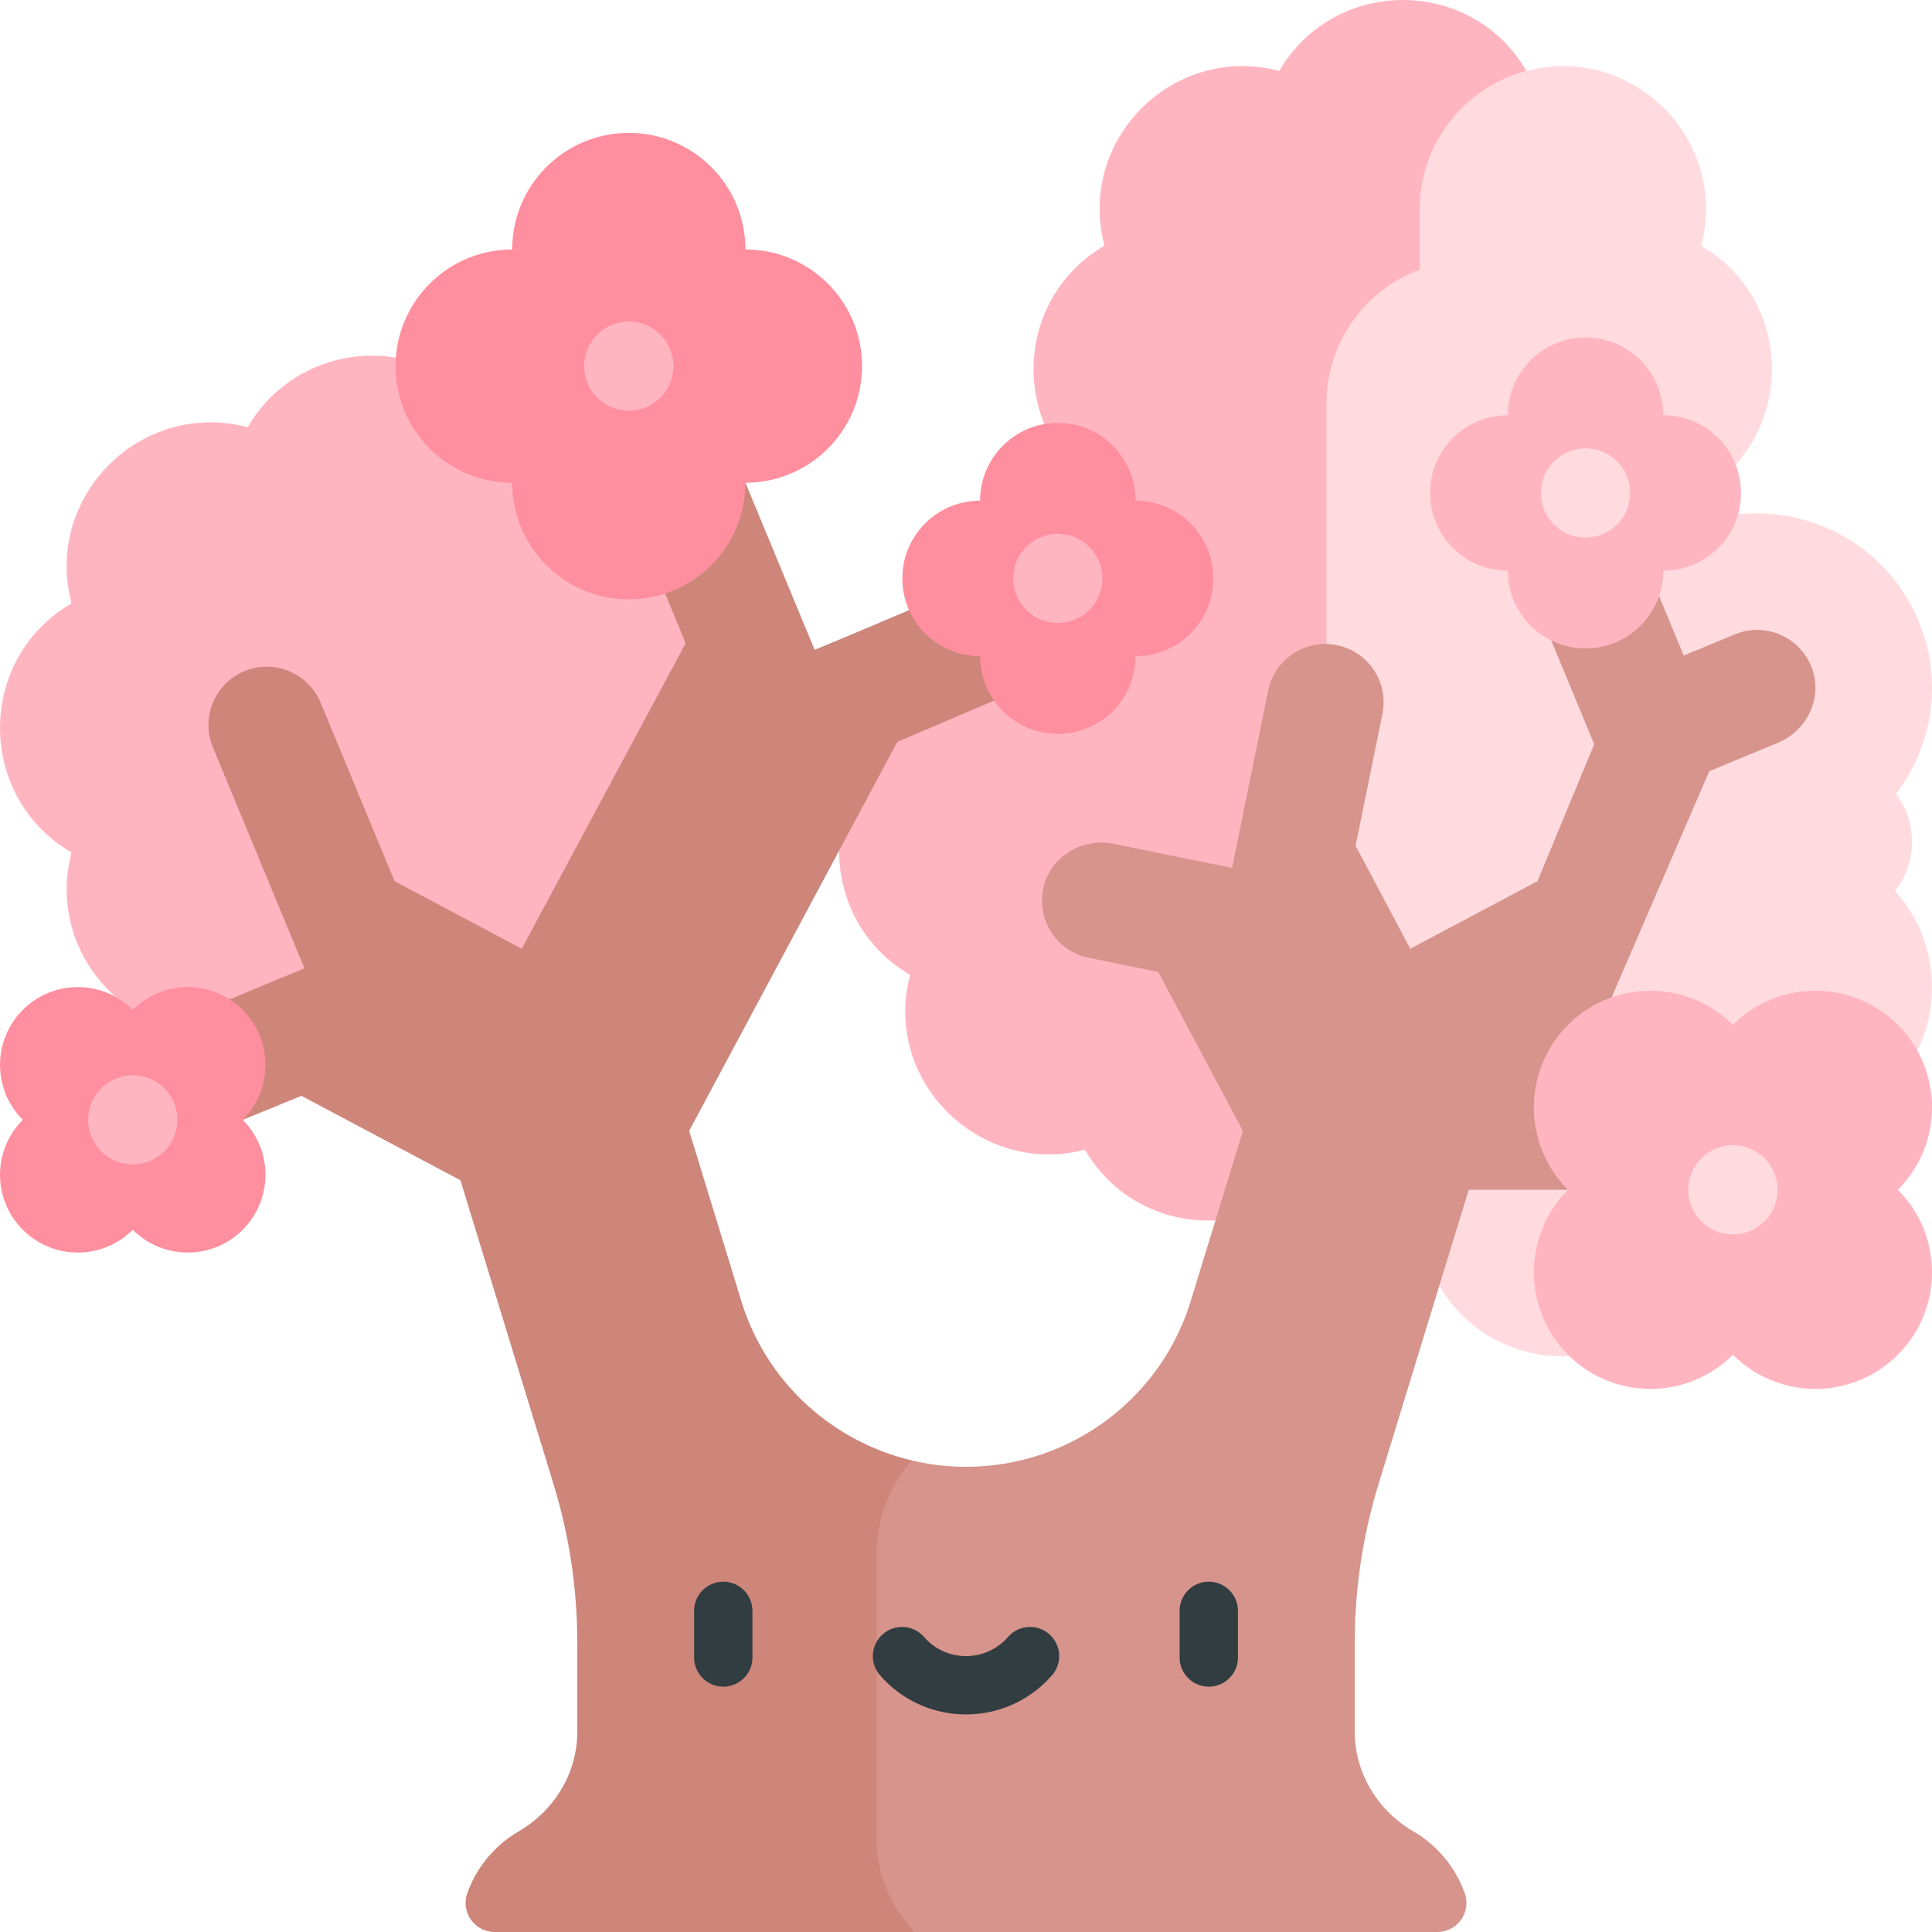 <svg class="icon" viewBox="0 0 1024 1024" xmlns="http://www.w3.org/2000/svg" width="200" height="200"><path d="M1013.414 446.14c0-9.52-3.162-18.283-8.44-25.375 18.458-24.269 24.55-56.856 13.569-87.36-18.12-50.307-74.412-74.298-122.732-54.28v-14.418l5.858-3.467c50.048-29.628 50.025-101.823 0-131.002 14.828-56.34-36.716-107.357-92.634-92.635H682.47v593.104l20.603 41.207c17.266 11 38.531 14.977 59.707 9.401 29.352 50.325 101.868 49.954 131.002 0 56.26 14.812 107.37-36.639 92.633-92.631 43.218-25.209 49.064-82.375 18.016-116.443 5.61-7.213 8.983-16.254 8.983-26.1z" fill="#FFDBE0"/><path d="M809.035 37.603c-29.35-50.322-101.866-49.952-131.001.002-55.904-14.72-107.464 36.283-92.632 92.631-50.256 29.313-50.013 101.831 0 131.002a76.501 76.501 0 0 0-2.542 20.807 77.449 77.449 0 0 0-7.842 11.044c-55.904-14.72-107.464 36.283-92.631 92.631-50.257 29.313-50.014 101.831 0 131.002-14.895 56.594 37.51 107.145 92.633 92.631 21.366 36.634 65.59 46.373 99.317 29.71 6.204 13.515 16.308 24.929 28.74 32.851V213.96c0-32.6 20.58-60.375 49.449-71.089v-31.929c-.004-35.203 23.987-64.798 56.51-73.338zM356.678 319.805c14.946-56.785-37.004-108.201-93.363-93.363-29.58-50.72-102.672-50.348-132.036 0-56.344-14.834-108.313 36.57-93.363 93.363-50.652 29.544-50.408 102.635 0 132.036-9.024 34.287 6.451 66.443 32.447 83.414 17.06 11.136 38.586 15.83 60.916 9.951 29.583 50.722 102.672 50.347 132.036 0 56.705 14.93 108.218-36.927 93.363-93.363 50.637-29.535 50.421-102.628 0-132.038z" fill="#FFB5C0"/><path d="M960.434 354.351c-6.02-16.717-24.69-24.841-40.918-18.12l-27.117 11.233-13.975-33.743c-6.72-16.227-25.67-23.686-41.747-16.122-15.06 7.083-21.395 25.208-15.026 40.583l23.313 56.28-30.088 72.638c-.288.149-.579.278-.865.43l-66.529 35.326-28.987-54.598 14.214-69.873c3.404-16.725-7.396-33.044-24.122-36.445-16.726-3.404-33.044 7.397-36.446 24.122l-19.116 93.961-62.795-12.776c-16.314-3.32-32.917 6.358-36.994 22.499-4.35 17.222 6.587 34.391 23.793 37.892l36.878 7.504 44.85 84.225-27.617 90.138c-16.007 52.239-64.351 87.922-119.124 87.922-9.788 0-19.39-1.164-28.657-3.354h-59.942v206.886L484.956 1024h276.806c10.63 0 18.14-10.477 14.61-20.476-4.889-13.852-14.6-25.435-27.122-32.751-19.023-11.116-31.198-30.97-31.198-52.958V870.7a286.884 286.884 0 0 1 12.589-84.054l47.802-156.02h60.342V564.34l67.163-155.584 36.417-15.084c15.372-6.37 23.709-23.665 18.07-39.322z" fill="#D6948C"/><path d="M464.624 823.393c0-17.589 6.727-36.36 18.735-49.322-42.136-9.956-77.253-41.44-90.466-84.568l-27.617-90.138 110.342-206.178 62.934-26.82-22.85-57.438c-24.161 10.009-38.011 16.495-83.918 35.51l-36.693-88.583c-6.531-15.77-24.61-23.26-40.38-16.726-15.77 6.531-23.258 24.611-16.727 40.381l25.427 61.386-86.862 161.959c-76.308-40.517-65.332-34.703-67.395-35.756l-39.204-94.648c-6.533-15.77-24.61-23.258-40.38-16.726-15.769 6.531-23.254 24.609-16.727 40.379l48.522 117.137-59.213 24.526 26.486 55.762 31.12-12.719 84.278 44.747 49.356 161.087a286.954 286.954 0 0 1 12.589 84.054v47.116c0 21.989-12.173 41.842-31.198 52.958-12.523 7.316-22.233 18.9-27.123 32.751-3.529 10.001 3.979 20.476 14.61 20.476h222.686c-13.018-12.982-20.332-30.862-20.332-49.222z" fill="#CE857A"/><path d="M799.162 220.076c0-22.759 18.449-41.207 41.207-41.207s41.207 18.448 41.207 41.207c22.759 0 41.207 18.448 41.207 41.207s-18.448 41.207-41.207 41.207c0 22.759-18.448 41.207-41.207 41.207s-41.207-18.448-41.207-41.207c-22.759 0-41.207-18.448-41.207-41.207s18.45-41.207 41.207-41.207z" fill="#FFB5C0"/><path d="M816.737 261.283a23.632 23.632 0 1 0 47.264 0 23.632 23.632 0 1 0-47.264 0z" fill="#FFDBE0"/><path d="M395.091 132.235c0-34.136-27.672-61.81-61.81-61.81s-61.811 27.674-61.811 61.81c-34.138 0-61.81 27.674-61.81 61.81s27.672 61.811 61.81 61.811c0 34.136 27.673 61.81 61.81 61.81s61.811-27.674 61.811-61.81c34.138 0 61.811-27.675 61.811-61.81s-27.673-61.811-61.81-61.811z" fill="#FF8E9E"/><path d="M309.648 194.045a23.632 23.632 0 1 0 47.265 0 23.632 23.632 0 1 0-47.265 0zM1005.91 630.622c24.14-24.139 24.14-63.275 0-87.412-24.139-24.14-63.275-24.14-87.412 0-24.14-24.14-63.276-24.14-87.413 0-24.139 24.139-24.139 63.275 0 87.412-24.139 24.14-24.139 63.276 0 87.413 24.14 24.14 63.276 24.14 87.413 0 24.139 24.14 63.275 24.14 87.413 0s24.137-63.273 0-87.413z" fill="#FFB5C0"/><path d="M894.864 630.622a23.632 23.632 0 1 0 47.264 0 23.632 23.632 0 1 0-47.264 0z" fill="#FFDBE0"/><path d="M70.36 535.255c16.092-16.092 42.184-16.094 58.276 0s16.091 42.184 0 58.275c16.093 16.093 16.091 42.184 0 58.275s-42.184 16.093-58.275 0c-16.092 16.091-42.184 16.093-58.275 0s-16.092-42.184 0-58.275c-16.094-16.094-16.092-42.184 0-58.275s42.183-16.094 58.275 0z" fill="#FF8E9E"/><path d="M46.728 593.53a23.632 23.632 0 1 0 47.265 0 23.632 23.632 0 1 0-47.265 0z" fill="#FFB5C0"/><path d="M519.469 265.36c0-22.758 18.448-41.207 41.207-41.207s41.207 18.449 41.207 41.208c22.759 0 41.207 18.448 41.207 41.207s-18.448 41.207-41.207 41.207c0 22.758-18.448 41.207-41.207 41.207s-41.207-18.449-41.207-41.207c-22.759 0-41.207-18.449-41.207-41.207 0-22.757 18.448-41.207 41.207-41.207z" fill="#FF8E9E"/><path d="M537.044 306.568a23.632 23.632 0 1 0 47.264 0 23.632 23.632 0 1 0-47.264 0z" fill="#FFB5C0"/><path d="M383.35 838.333a15.453 15.453 0 0 0-15.453 15.453v24.724c0 8.536 6.918 15.453 15.452 15.453s15.453-6.917 15.453-15.453v-24.724a15.453 15.453 0 0 0-15.453-15.453zm257.332 0a15.453 15.453 0 0 0-15.453 15.453v24.724c0 8.536 6.919 15.453 15.453 15.453s15.452-6.917 15.452-15.453v-24.724a15.453 15.453 0 0 0-15.452-15.453zm-84.592 27.792a15.453 15.453 0 0 0-21.803 1.498c-11.794 13.537-32.76 13.528-44.545 0a15.453 15.453 0 0 0-23.3 20.305c24.118 27.673 67.052 27.642 91.143 0a15.453 15.453 0 0 0-1.495-21.803z" fill="#313D40"/></svg>